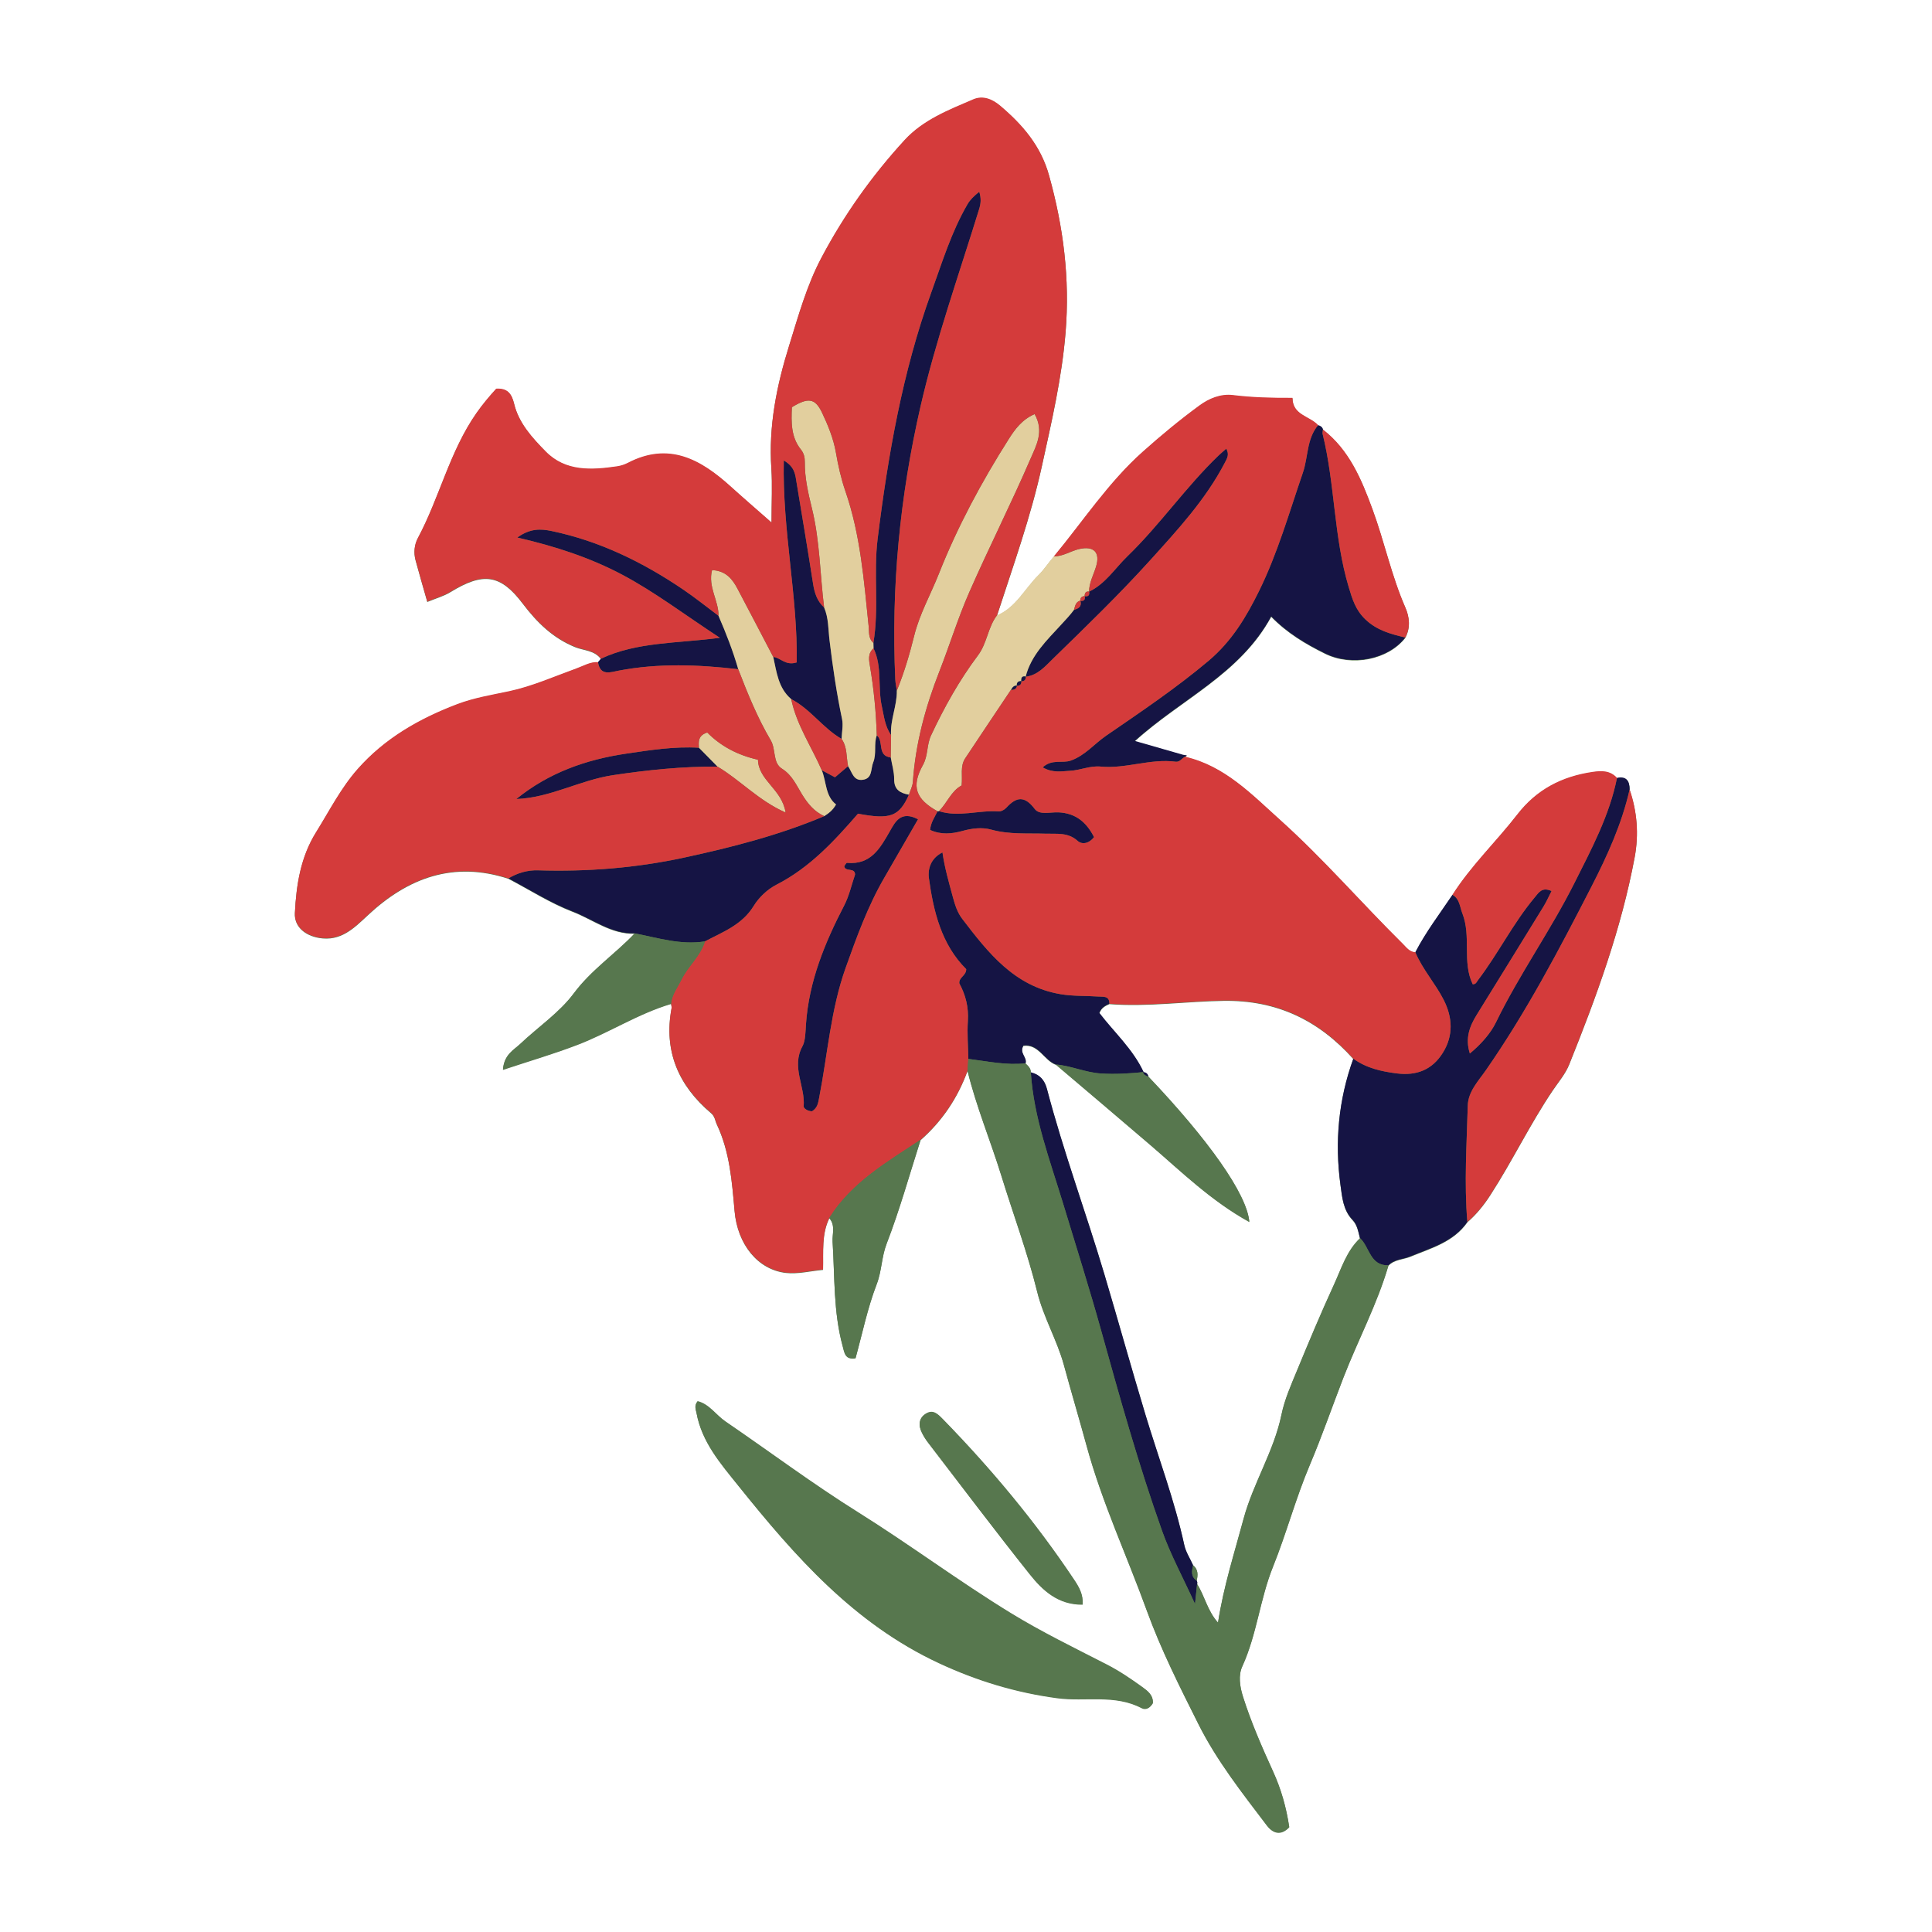 <svg xmlns="http://www.w3.org/2000/svg" width="375" viewBox="0 0 375 375" height="375" version="1.0"><defs><clipPath id="a"><path d="M 57.082 19 L 318 19 L 318 356 L 57.082 356 Z M 57.082 19"/></clipPath><clipPath id="b"><path d="M 57.082 18.324 L 318 18.324 L 318 248 L 57.082 248 Z M 57.082 18.324"/></clipPath></defs><g clip-path="url(#a)"><path fill="#57774E" d="M 316.312 153.316 C 316.309 151.68 315.711 150.695 313.859 151.07 C 312.527 149.613 310.887 149.648 309.086 149.918 C 303.16 150.797 298.289 153.285 294.523 158.145 C 290.43 163.43 285.531 168.078 281.918 173.762 C 279.449 177.434 276.754 180.961 274.711 184.906 C 273.57 184.84 272.992 183.969 272.273 183.258 C 264.258 175.332 256.879 166.77 248.484 159.227 C 242.945 154.25 237.723 148.734 230.035 146.965 C 230.148 146.875 230.262 146.785 230.371 146.691 C 230.121 146.66 229.863 146.656 229.625 146.59 C 226.652 145.742 223.684 144.883 220.262 143.902 C 229.258 135.719 240.664 130.918 246.738 119.727 C 249.887 122.961 253.465 125.062 257.195 126.906 C 262.422 129.488 269.441 128.074 272.762 123.828 C 273.812 121.891 273.586 119.824 272.785 117.996 C 270.078 111.816 268.719 105.199 266.395 98.898 C 264.25 93.07 261.898 87.414 256.789 83.449 C 256.672 82.945 256.293 82.738 255.848 82.602 C 254.184 80.789 250.895 80.672 250.867 77.309 C 246.789 77.324 243.051 77.227 239.332 76.766 C 236.914 76.469 234.645 77.438 232.828 78.766 C 229.008 81.562 225.344 84.602 221.809 87.754 C 215.121 93.723 210.223 101.238 204.547 108.086 C 203.523 109.258 202.648 110.625 201.582 111.676 C 198.906 114.297 197.223 117.961 193.52 119.512 C 196.629 109.898 200.059 100.426 202.234 90.484 C 204.121 81.879 206.109 73.375 206.828 64.555 C 207.68 54.148 206.414 44.098 203.613 34.082 C 202.008 28.348 198.477 24.266 194.137 20.594 C 192.57 19.273 190.762 18.562 188.902 19.363 C 184.133 21.414 179.199 23.316 175.582 27.258 C 169.23 34.176 163.816 41.805 159.43 50.098 C 156.586 55.469 154.98 61.32 153.172 67.133 C 150.73 74.977 149.168 82.75 149.719 90.957 C 149.934 94.148 149.754 97.363 149.754 101.488 C 146.539 98.656 144.156 96.605 141.824 94.496 C 136.02 89.242 129.832 85.77 121.863 89.918 C 121.23 90.25 120.508 90.484 119.801 90.586 C 114.824 91.32 109.773 91.633 105.93 87.711 C 103.336 85.07 100.691 82.207 99.793 78.438 C 99.301 76.375 98.414 75.395 96.312 75.527 C 94.918 77.055 93.656 78.562 92.484 80.234 C 87.273 87.688 85.32 96.621 81.102 104.512 C 80.422 105.785 80.27 107.316 80.66 108.773 C 81.359 111.375 82.121 113.965 82.938 116.848 C 84.57 116.168 86.117 115.746 87.434 114.941 C 93.793 111.047 97.129 111.453 101.473 117.195 C 104.219 120.828 107.297 123.855 111.609 125.617 C 113.301 126.309 115.41 126.223 116.637 127.938 C 116.449 128.16 116.258 128.383 116.07 128.602 C 114.547 128.516 113.293 129.312 111.934 129.805 C 107.586 131.375 103.301 133.293 98.816 134.246 C 95.414 134.973 92.008 135.516 88.738 136.758 C 81.383 139.559 74.699 143.367 69.422 149.34 C 66.156 153.035 63.953 157.422 61.367 161.566 C 58.336 166.43 57.516 171.781 57.238 177.266 C 57.105 179.883 59.184 181.59 61.918 182.062 C 66.121 182.789 68.68 180.207 71.363 177.699 C 79.164 170.391 88.043 167.098 98.676 170.578 C 102.809 172.75 106.789 175.312 111.113 176.98 C 115.082 178.508 118.625 181.375 123.18 181.25 C 119.383 185.258 114.758 188.324 111.363 192.883 C 108.566 196.645 104.438 199.406 100.977 202.688 C 99.707 203.887 97.848 204.738 97.625 207.676 C 102.762 205.969 107.516 204.582 112.121 202.812 C 118.277 200.445 123.875 196.777 130.25 194.883 C 130.285 195.172 130.398 195.473 130.348 195.742 C 128.789 204.074 131.699 210.738 138.012 216.082 C 138.777 216.73 138.789 217.535 139.141 218.285 C 141.656 223.629 142.074 229.363 142.582 235.113 C 143.156 241.578 147.094 246.449 152.523 247.082 C 154.828 247.352 157.238 246.727 159.754 246.492 C 159.836 242.93 159.453 239.57 160.969 236.488 C 162.203 237.871 161.512 239.562 161.609 241.09 C 162.039 247.859 161.746 254.688 163.562 261.328 C 163.906 262.594 164 263.996 166.059 263.664 C 167.379 258.879 168.379 253.941 170.164 249.305 C 171.164 246.719 171.094 244.035 172.094 241.438 C 174.633 234.867 176.527 228.043 178.68 221.32 C 182.875 217.625 185.887 213.133 187.797 207.891 C 189.5 214.848 192.27 221.469 194.379 228.297 C 196.691 235.793 199.445 243.168 201.328 250.805 C 202.547 255.738 205.203 260.207 206.5 264.98 C 207.93 270.227 209.484 275.457 210.922 280.711 C 213.918 291.691 218.738 302.012 222.605 312.676 C 225.367 320.281 228.992 327.445 232.598 334.648 C 236.172 341.789 241.086 348.008 245.871 354.32 C 247.074 355.906 248.617 356.387 250.242 354.695 C 249.668 350.871 248.668 347.328 247.09 343.875 C 244.938 339.152 242.852 334.387 241.273 329.414 C 240.617 327.348 240.336 325.207 241.129 323.473 C 243.965 317.273 244.543 310.453 247.098 304.113 C 249.695 297.66 251.496 290.836 254.238 284.367 C 256.602 278.785 258.578 273.043 260.77 267.391 C 263.59 260.121 267.293 253.207 269.492 245.691 C 270.652 244.465 272.344 244.527 273.766 243.941 C 277.789 242.281 282.121 241.125 284.812 237.262 C 286.57 235.742 288.023 233.934 289.266 232.008 C 293.547 225.387 296.965 218.246 301.379 211.695 C 302.496 210.035 303.828 208.52 304.605 206.59 C 309.855 193.52 314.695 180.328 317.289 166.426 C 318.117 161.969 317.766 157.602 316.312 153.316 Z M 198.258 132.324 C 198.254 132.609 198.191 132.836 198.051 132.984 C 198.191 132.836 198.254 132.609 198.258 132.324 Z M 258.926 249.398 C 256.398 254.902 254.055 260.492 251.746 266.09 C 250.594 268.891 249.348 271.652 248.727 274.668 C 247.262 281.77 243.23 287.941 241.355 294.934 C 239.602 301.48 237.508 307.938 236.414 315.016 C 234.352 312.719 233.84 309.844 232.359 307.527 C 232.434 307.293 232.402 307.074 232.27 306.871 C 232.527 305.762 232.59 304.691 231.578 303.875 C 230.996 302.574 230.168 301.324 229.871 299.965 C 228.008 291.363 224.891 283.121 222.352 274.73 C 219.609 265.66 217.07 256.516 214.371 247.438 C 210.781 235.391 206.406 223.594 203.215 211.434 C 202.762 209.699 201.805 208.625 200.078 208.215 C 200.098 207.422 199.559 206.961 199.047 206.48 C 199.453 205.312 197.773 204.488 198.641 203.02 C 201.625 202.625 202.652 205.895 204.988 206.711 C 211.105 211.91 217.242 217.086 223.332 222.316 C 229.359 227.492 235.059 233.102 242.492 237.211 C 242.023 231.793 234.562 221.309 222.895 209.023 C 222.805 208.488 222.453 208.262 221.98 208.176 C 219.914 203.719 216.246 200.434 213.379 196.68 C 213.781 195.629 214.551 195.262 215.332 194.91 C 222.738 195.488 230.102 194.383 237.5 194.273 C 247.852 194.117 255.961 198.066 262.676 205.562 C 259.801 213.52 259.047 221.699 260.184 230.051 C 260.512 232.441 260.695 234.93 262.531 236.848 C 263.465 237.824 263.645 239.16 263.973 240.41 C 261.363 242.883 260.359 246.281 258.926 249.398 Z M 258.926 249.398"/></g><path fill="#57774E" d="M 221.727 327.527 C 219.5 325.922 217.246 324.391 214.777 323.125 C 208.5 319.91 202.129 316.809 196.125 313.129 C 186.062 306.961 176.59 299.879 166.57 293.613 C 157.758 288.098 149.41 281.848 140.816 275.98 C 138.973 274.719 137.688 272.609 135.41 272.043 C 134.695 272.906 135.062 273.59 135.191 274.289 C 136.238 279.957 139.836 284.078 143.316 288.41 C 154.316 302.113 165.746 315.133 182.195 322.812 C 189.613 326.273 197.156 328.551 205.199 329.633 C 210.645 330.363 216.355 328.82 221.578 331.562 C 222.438 332.012 223.258 331.492 223.766 330.613 C 223.852 329.09 222.777 328.285 221.727 327.527 Z M 221.727 327.527"/><path fill="#57774E" d="M 199.887 305.605 C 202.383 308.738 205.379 311.527 210.137 311.477 C 210.262 309.465 209.402 308.055 208.445 306.625 C 200.984 295.453 192.422 285.191 183.051 275.566 C 182.016 274.504 181.141 273.652 179.812 274.398 C 178.316 275.238 178.211 276.695 178.965 278.168 C 179.289 278.809 179.676 279.434 180.113 280.004 C 186.68 288.555 193.168 297.172 199.887 305.605 Z M 199.887 305.605"/><path fill="#151444" d="M 269.492 245.602 C 265.883 245.688 265.852 242.043 263.977 240.32 C 263.645 239.07 263.469 237.734 262.531 236.758 C 260.695 234.844 260.512 232.352 260.184 229.961 C 259.047 221.613 259.801 213.43 262.676 205.477 C 265.191 207.316 268.09 207.965 271.121 208.348 C 274.945 208.832 277.973 207.66 280.031 204.379 C 282.148 201.012 281.949 197.477 280.219 194.074 C 278.594 190.875 276.113 188.168 274.711 184.82 C 276.754 180.875 279.449 177.348 281.918 173.676 C 283.344 174.488 283.324 175.969 283.848 177.301 C 285.609 181.773 283.766 186.727 285.852 191.039 C 286.484 191.074 286.621 190.582 286.871 190.254 C 290.789 185.109 293.664 179.25 297.824 174.262 C 298.688 173.227 299.285 172.105 301.156 172.949 C 300.605 174.016 300.16 175.043 299.578 175.984 C 295.277 182.992 290.953 189.984 286.629 196.98 C 285.246 199.211 284.359 201.516 285.297 204.48 C 287.523 202.652 289.359 200.508 290.352 198.465 C 294.891 189.121 300.945 180.66 305.59 171.406 C 308.891 164.828 312.395 158.309 313.859 150.98 C 315.711 150.605 316.309 151.594 316.312 153.23 C 314.797 159.902 312.016 166.023 308.891 172.117 C 302.629 184.32 296.27 196.426 288.418 207.719 C 286.984 209.785 284.969 211.855 284.895 214.582 C 284.688 222.109 284.18 229.641 284.812 237.176 C 282.121 241.039 277.789 242.195 273.766 243.852 C 272.344 244.441 270.652 244.379 269.492 245.602 Z M 269.492 245.602"/><path fill="#151444" d="M 98.676 170.492 C 100.449 169.445 102.359 168.867 104.422 168.93 C 113.988 169.223 123.41 168.484 132.824 166.453 C 142.109 164.445 151.234 162.105 159.992 158.41 C 160.812 157.871 161.621 157.316 162.277 156.145 C 160.176 154.508 160.434 151.781 159.504 149.496 C 160.332 149.941 161.164 150.383 162.07 150.871 C 162.961 150.117 163.785 149.418 164.609 148.715 C 165.383 149.816 165.617 151.645 167.508 151.352 C 169.391 151.062 168.977 149.246 169.484 147.996 C 170.191 146.262 169.562 144.426 170.184 142.727 C 171.609 143.828 170.184 146.723 172.895 147.016 C 173.129 148.414 173.57 149.82 173.555 151.215 C 173.531 153.301 174.734 153.938 176.426 154.254 C 174.504 158.5 172.824 159.117 166.535 157.938 C 161.895 163.289 157.156 168.422 150.711 171.719 C 148.973 172.605 147.312 174.172 146.293 175.84 C 144.039 179.516 140.312 180.887 136.836 182.719 C 132.137 183.48 127.695 182.031 123.18 181.164 C 118.625 181.285 115.082 178.418 111.113 176.891 C 106.789 175.227 102.809 172.664 98.676 170.492 Z M 98.676 170.492"/><path fill="#151444" d="M 230.035 146.875 C 229.395 147.156 229.027 147.957 228.195 147.848 C 223.277 147.199 218.531 149.262 213.648 148.793 C 211.555 148.594 209.699 149.508 207.719 149.609 C 206.105 149.695 204.359 150.082 202.387 148.949 C 204.191 147.262 206.207 148.215 207.848 147.625 C 210.641 146.621 212.418 144.363 214.723 142.781 C 221.473 138.145 228.238 133.598 234.551 128.289 C 239.102 124.461 241.887 119.766 244.352 114.773 C 247.984 107.414 250.234 99.473 252.895 91.727 C 253.934 88.699 253.598 85.199 255.848 82.516 C 256.293 82.648 256.672 82.859 256.789 83.359 C 256.762 83.648 256.656 83.953 256.719 84.219 C 259.141 94 258.867 104.23 261.785 113.961 C 262.512 116.375 263.121 118.395 265.008 120.211 C 267.258 122.367 269.949 123.07 272.762 123.742 C 269.441 127.988 262.422 129.398 257.195 126.82 C 253.465 124.977 249.887 122.871 246.738 119.637 C 240.664 130.828 229.258 135.629 220.262 143.812 C 223.684 144.797 226.652 145.652 229.625 146.5 C 229.863 146.57 230.121 146.57 230.371 146.605 C 230.262 146.695 230.148 146.785 230.035 146.875 Z M 230.035 146.875"/><path fill="#151444" d="M 143.293 129.898 C 135.551 128.996 127.824 128.699 120.102 130.168 C 118.535 130.465 116.488 131.293 116.07 128.516 C 116.258 128.293 116.449 128.07 116.637 127.852 C 123.633 124.562 131.375 124.902 139.723 123.797 C 132.82 119.273 127.078 114.895 120.781 111.555 C 114.609 108.285 107.883 106.055 100.406 104.336 C 102.918 102.527 104.953 102.629 107.07 103.07 C 116.395 105.02 124.77 109.117 132.594 114.422 C 134.953 116.02 137.176 117.816 139.461 119.523 C 140.93 122.914 142.273 126.348 143.293 129.898 Z M 143.293 129.898"/><path fill="#151444" d="M 204.988 206.625 C 202.652 205.809 201.625 202.535 198.641 202.934 C 197.773 204.398 199.453 205.223 199.047 206.391 C 195.297 206.809 191.641 205.992 187.953 205.531 C 187.91 203.07 187.707 200.602 187.863 198.156 C 188.031 195.52 187.441 193.148 186.207 190.875 C 186.059 189.715 187.543 189.398 187.543 188.113 C 182.727 183.32 181.188 176.93 180.293 170.41 C 180.09 168.934 180.48 166.668 182.934 165.453 C 183.379 168.547 184.199 171.332 184.949 174.113 C 185.371 175.691 185.832 177.125 186.789 178.375 C 191.82 184.945 196.879 191.445 205.836 192.965 C 208.293 193.383 210.742 193.258 213.191 193.426 C 214.191 193.496 215.336 193.254 215.332 194.82 C 214.551 195.172 213.781 195.539 213.379 196.59 C 216.246 200.344 219.918 203.633 221.984 208.094 C 219.207 208.363 216.48 208.555 213.629 208.359 C 210.598 208.152 207.922 206.871 204.988 206.625 Z M 204.988 206.625"/><path fill="#151444" d="M 174.074 134.055 C 174.129 136.98 172.77 139.719 172.957 142.664 C 171.766 140.992 171.586 139.027 171.16 137.09 C 170.34 133.367 171.27 129.414 169.555 125.84 C 169.543 125.488 169.535 125.133 169.527 124.777 C 170.652 118.078 169.516 111.297 170.352 104.562 C 172.371 88.305 175.172 72.215 180.758 56.762 C 182.855 50.973 184.656 45.02 187.797 39.633 C 188.328 38.723 189.027 38.082 190.078 37.211 C 190.48 38.594 190.387 39.5 190.035 40.641 C 186.121 53.344 181.66 65.898 178.68 78.863 C 174.672 96.309 172.949 114 173.777 131.906 C 173.812 132.625 173.973 133.34 174.074 134.055 Z M 174.074 134.055"/><path fill="#151444" d="M 157.613 215.699 C 156.641 215.676 155.961 215.07 155.992 214.738 C 156.32 210.859 153.539 207.109 155.766 203.062 C 156.344 202.004 156.344 200.195 156.441 198.762 C 157.02 190.457 160.086 183.02 163.855 175.754 C 164.828 173.875 165.289 171.727 165.965 169.754 C 165.941 168.297 164.07 169.328 163.867 168.129 C 164.055 167.895 164.254 167.465 164.41 167.48 C 169.023 167.902 170.824 164.66 172.715 161.352 C 173.75 159.539 174.84 157.27 178.191 159.02 C 175.996 162.828 173.816 166.625 171.621 170.41 C 168.441 175.902 166.297 181.832 164.168 187.781 C 161.234 195.965 160.656 204.605 159.004 213.039 C 158.805 214.07 158.691 215.039 157.613 215.699 Z M 157.613 215.699"/><path fill="#151444" d="M 153.57 135.695 C 151.055 133.543 150.742 130.449 150.086 127.508 C 151.512 127.648 152.477 129.277 154.645 128.57 C 154.855 115.77 151.836 102.953 152.133 89.379 C 154.316 90.625 154.371 92.211 154.613 93.664 C 155.699 100.215 156.801 106.766 157.82 113.324 C 158.098 115.098 158.605 116.684 159.961 117.914 C 160.84 119.949 160.754 122.148 161.012 124.281 C 161.629 129.406 162.375 134.504 163.441 139.559 C 163.699 140.785 163.395 142.133 163.352 143.422 C 159.711 141.324 157.332 137.641 153.57 135.695 Z M 153.57 135.695"/><path fill="#151444" d="M 199.074 131.352 C 200.133 127.168 203.172 124.297 205.934 121.285 C 206.809 120.332 207.699 119.406 208.465 118.363 C 209.391 118.125 210.023 117.688 209.699 116.582 L 209.672 116.621 C 210.391 116.723 210.684 116.418 210.547 115.707 L 210.527 115.727 C 211.25 115.836 211.531 115.527 211.398 114.82 L 211.387 114.84 C 214.57 113.32 216.398 110.328 218.824 107.98 C 225.168 101.84 230.18 94.492 236.562 88.379 C 236.973 87.984 237.414 87.625 238.023 87.086 C 238.648 88.242 238.195 88.934 237.727 89.84 C 234 96.984 228.609 102.812 223.266 108.723 C 217.254 115.375 210.812 121.602 204.395 127.848 C 202.898 129.305 201.43 131.078 199.074 131.352 Z M 199.074 131.352"/><path fill="#151444" d="M 181.977 157.465 L 182.254 157.445 C 186.094 158.668 189.953 157.219 193.809 157.496 C 194.301 157.531 194.969 157.176 195.324 156.785 C 197.301 154.621 198.883 154.426 200.852 157.031 C 201.773 158.25 203.879 157.605 205.441 157.676 C 208.852 157.828 210.91 159.656 212.359 162.488 C 211.332 163.777 210.012 163.973 209.16 163.207 C 207.289 161.523 205.125 161.891 202.996 161.82 C 199.453 161.707 195.91 162.004 192.398 161.031 C 190.609 160.535 188.664 160.773 186.82 161.285 C 184.719 161.867 182.633 162.059 180.531 161.09 C 180.66 159.629 181.441 158.594 181.977 157.465 Z M 181.977 157.465"/><path fill="#151444" d="M 198.207 132.242 C 198.18 131.605 198.297 131.109 199.125 131.309 C 199.137 131.93 198.844 132.254 198.207 132.242 Z M 198.207 132.242"/><path fill="#151444" d="M 197.336 133.113 C 197.305 132.465 197.605 132.145 198.266 132.184 C 198.27 132.809 197.992 133.152 197.336 133.113 Z M 197.336 133.113"/><path fill="#151444" d="M 196.211 133.918 C 196.473 133.445 196.758 133.004 197.406 133.059 C 197.32 133.781 196.812 133.918 196.211 133.918 Z M 196.211 133.918"/><path fill="#151444" d="M 139.27 148.797 C 132.461 148.754 125.734 149.449 118.996 150.457 C 112.582 151.414 106.797 154.852 100.215 155.09 C 106.484 150.004 113.695 147.441 121.52 146.285 C 126.219 145.59 130.895 144.848 135.664 145.137 C 136.867 146.355 138.066 147.578 139.27 148.797 Z M 139.27 148.797"/><path fill="#E2CF9E" d="M 181.977 157.465 C 177.742 155.121 176.82 152.668 179.141 148.484 C 180.176 146.621 179.836 144.613 180.727 142.715 C 183.297 137.246 186.211 132.016 189.832 127.195 C 191.605 124.832 191.738 121.75 193.52 119.422 C 197.223 117.875 198.906 114.207 201.582 111.586 C 202.648 110.539 203.523 109.172 204.547 107.996 C 206.324 108.008 207.793 106.957 209.461 106.57 C 212.277 105.922 213.59 107.176 212.746 109.969 C 212.262 111.586 211.398 113.09 211.387 114.84 L 211.398 114.82 C 210.711 114.742 210.531 115.148 210.527 115.727 L 210.547 115.707 C 209.949 115.719 209.672 116.039 209.672 116.621 L 209.699 116.582 C 208.766 116.816 208.684 117.637 208.465 118.363 C 207.699 119.406 206.809 120.332 205.934 121.285 C 203.172 124.297 200.133 127.168 199.074 131.352 L 199.125 131.309 C 198.297 131.109 198.18 131.605 198.207 132.242 C 198.207 132.242 198.266 132.184 198.266 132.184 C 197.605 132.145 197.305 132.465 197.336 133.113 L 197.406 133.059 C 196.758 133.004 196.473 133.445 196.211 133.918 C 193.254 138.34 190.285 142.75 187.348 147.188 C 186.312 148.754 186.871 150.578 186.648 152.457 C 184.633 153.527 183.852 155.836 182.254 157.445 Z M 168.883 129.445 C 168.664 128.117 168.379 126.867 169.555 125.84 C 169.543 125.488 169.535 125.133 169.527 124.777 C 168.508 123.906 168.723 122.688 168.605 121.555 C 167.695 112.719 167.027 103.844 164.094 95.348 C 163.25 92.906 162.691 90.395 162.246 87.824 C 161.781 85.164 160.723 82.543 159.551 80.086 C 158.199 77.254 156.848 77.125 153.703 79.039 C 153.582 81.914 153.488 84.809 155.469 87.273 C 156.039 87.984 156.227 88.812 156.215 89.711 C 156.184 92.773 156.871 95.723 157.594 98.672 C 159.152 104.992 159.16 111.504 159.961 117.914 C 160.84 119.949 160.754 122.148 161.012 124.281 C 161.629 129.406 162.375 134.5 163.441 139.559 C 163.699 140.785 163.395 142.133 163.352 143.422 C 164.48 145.02 164.246 146.938 164.609 148.715 C 165.383 149.816 165.617 151.645 167.508 151.352 C 169.391 151.062 168.977 149.246 169.484 147.996 C 170.191 146.262 169.562 144.426 170.184 142.727 C 170.047 138.27 169.621 133.84 168.883 129.445 Z M 177.188 151.766 C 177.699 144.32 179.625 137.23 182.336 130.309 C 184.34 125.199 185.949 119.926 188.156 114.91 C 191.992 106.184 196.309 97.668 200.082 88.918 C 201.121 86.508 202.719 83.711 200.82 80.375 C 198.375 81.438 197.012 83.305 195.812 85.195 C 190.531 93.516 185.859 102.203 182.242 111.348 C 180.656 115.352 178.492 119.172 177.457 123.344 C 176.551 127.004 175.496 130.574 174.074 134.055 C 174.129 136.98 172.766 139.719 172.957 142.664 C 172.934 144.113 172.914 145.566 172.895 147.016 C 173.129 148.414 173.57 149.82 173.555 151.215 C 173.531 153.301 174.734 153.938 176.426 154.254 C 176.688 153.426 177.129 152.609 177.188 151.766 Z M 149.602 143.699 C 150.648 145.48 149.938 148.047 151.773 149.199 C 153.777 150.461 154.574 152.41 155.691 154.219 C 156.777 155.977 158.043 157.539 159.992 158.41 C 160.812 157.871 161.621 157.316 162.277 156.145 C 160.176 154.508 160.434 151.781 159.504 149.496 C 157.504 144.906 154.613 140.699 153.57 135.695 C 151.055 133.543 150.742 130.449 150.086 127.508 C 147.777 123.094 145.477 118.676 143.148 114.27 C 142.148 112.379 140.891 110.789 138.211 110.656 C 137.367 113.922 139.512 116.594 139.461 119.523 C 140.93 122.914 142.273 126.348 143.293 129.898 C 145.117 134.629 147.027 139.332 149.602 143.699 Z M 152.492 157.715 C 151.75 153.113 147.23 151.523 147.121 147.461 C 143.176 146.578 139.867 144.809 137.281 142.18 C 135.469 142.754 135.59 143.953 135.664 145.137 C 136.867 146.355 138.066 147.578 139.27 148.797 C 143.688 151.426 147.262 155.418 152.492 157.715 Z M 152.492 157.715"/><path fill="#151444" d="M 232.27 306.785 C 232.402 306.988 232.434 307.207 232.359 307.438 C 232.258 308.43 232.152 309.422 231.953 311.328 C 229.566 306.098 227.199 301.75 225.559 297.145 C 221.027 284.422 217.398 271.426 213.777 258.41 C 211.473 250.129 208.855 241.875 206.352 233.621 C 203.812 225.254 200.648 216.992 200.078 208.125 C 201.805 208.539 202.762 209.613 203.215 211.344 C 206.406 223.508 210.781 235.305 214.371 247.352 C 217.074 256.43 219.609 265.57 222.352 274.641 C 224.891 283.031 228.008 291.273 229.871 299.875 C 230.168 301.238 230.996 302.484 231.578 303.785 C 231.34 304.895 231.09 306.004 232.27 306.785 Z M 232.27 306.785"/><g clip-path="url(#b)"><path fill="#D43B3B" d="M 160.969 236.398 C 159.453 239.484 159.836 242.84 159.754 246.402 C 157.238 246.637 154.828 247.266 152.523 246.996 C 147.094 246.363 143.156 241.488 142.582 235.023 C 142.074 229.277 141.656 223.539 139.141 218.199 C 138.789 217.449 138.777 216.641 138.016 215.996 C 131.699 210.648 128.789 203.988 130.348 195.656 C 130.398 195.383 130.285 195.082 130.25 194.797 C 130.422 193.035 131.52 191.668 132.262 190.16 C 133.543 187.539 135.957 185.602 136.836 182.719 C 140.312 180.887 144.039 179.516 146.293 175.84 C 147.312 174.172 148.973 172.605 150.711 171.719 C 157.156 168.422 161.895 163.289 166.535 157.938 C 172.824 159.117 174.504 158.5 176.426 154.254 C 176.688 153.426 177.129 152.609 177.188 151.766 C 177.699 144.32 179.625 137.23 182.336 130.309 C 184.34 125.199 185.949 119.926 188.156 114.91 C 191.992 106.184 196.309 97.668 200.082 88.918 C 201.121 86.508 202.719 83.711 200.82 80.375 C 198.375 81.438 197.012 83.305 195.812 85.195 C 190.531 93.516 185.859 102.203 182.242 111.348 C 180.656 115.352 178.492 119.172 177.457 123.344 C 176.551 127.004 175.496 130.574 174.074 134.055 C 173.973 133.34 173.812 132.625 173.777 131.906 C 172.949 114 174.672 96.309 178.68 78.863 C 181.66 65.898 186.121 53.344 190.035 40.641 C 190.387 39.5 190.48 38.594 190.078 37.211 C 189.027 38.082 188.328 38.723 187.797 39.633 C 184.656 45.02 182.855 50.973 180.758 56.762 C 175.172 72.215 172.371 88.305 170.352 104.562 C 169.516 111.297 170.652 118.078 169.527 124.777 C 168.508 123.906 168.723 122.688 168.605 121.555 C 167.695 112.719 167.027 103.844 164.094 95.348 C 163.25 92.906 162.691 90.395 162.246 87.824 C 161.781 85.164 160.723 82.547 159.551 80.086 C 158.199 77.254 156.848 77.125 153.703 79.039 C 153.582 81.914 153.488 84.809 155.469 87.273 C 156.039 87.984 156.227 88.812 156.215 89.711 C 156.184 92.773 156.871 95.723 157.594 98.672 C 159.152 104.992 159.16 111.504 159.961 117.914 C 158.605 116.684 158.098 115.098 157.82 113.324 C 156.801 106.766 155.699 100.215 154.613 93.664 C 154.371 92.211 154.316 90.625 152.133 89.379 C 151.836 102.953 154.855 115.77 154.645 128.57 C 152.477 129.277 151.512 127.648 150.086 127.508 C 147.777 123.094 145.477 118.676 143.148 114.27 C 142.148 112.379 140.891 110.789 138.211 110.656 C 137.367 113.922 139.512 116.594 139.461 119.523 C 137.176 117.82 134.953 116.02 132.594 114.422 C 124.77 109.117 116.395 105.02 107.07 103.07 C 104.953 102.629 102.918 102.527 100.406 104.336 C 107.883 106.055 114.609 108.285 120.781 111.555 C 127.078 114.895 132.82 119.273 139.723 123.797 C 131.375 124.902 123.633 124.562 116.637 127.852 C 115.41 126.137 113.301 126.219 111.609 125.527 C 107.297 123.77 104.219 120.738 101.469 117.109 C 97.129 111.367 93.793 110.957 87.434 114.852 C 86.117 115.656 84.57 116.082 82.938 116.762 C 82.121 113.875 81.359 111.289 80.66 108.684 C 80.27 107.227 80.422 105.699 81.102 104.422 C 85.32 96.535 87.273 87.602 92.484 80.148 C 93.656 78.473 94.918 76.969 96.312 75.438 C 98.414 75.309 99.301 76.285 99.793 78.352 C 100.691 82.117 103.336 84.98 105.926 87.621 C 109.773 91.543 114.824 91.234 119.801 90.5 C 120.508 90.395 121.23 90.16 121.863 89.832 C 129.832 85.684 136.02 89.156 141.824 94.406 C 144.152 96.52 146.539 98.57 149.754 101.398 C 149.754 97.277 149.934 94.059 149.719 90.871 C 149.168 82.66 150.727 74.887 153.172 67.043 C 154.98 61.234 156.586 55.379 159.43 50.012 C 163.816 41.719 169.23 34.086 175.582 27.168 C 179.199 23.23 184.133 21.324 188.898 19.277 C 190.762 18.477 192.57 19.184 194.137 20.508 C 198.477 24.18 202.008 28.258 203.613 33.996 C 206.414 44.008 207.68 54.059 206.828 64.465 C 206.109 73.285 204.121 81.793 202.234 90.398 C 200.059 100.336 196.629 109.812 193.52 119.422 C 191.738 121.75 191.605 124.832 189.832 127.195 C 186.211 132.016 183.297 137.246 180.727 142.715 C 179.836 144.613 180.176 146.621 179.141 148.484 C 176.82 152.668 177.742 155.121 181.977 157.465 C 181.438 158.594 180.66 159.629 180.531 161.09 C 182.633 162.059 184.719 161.867 186.82 161.285 C 188.664 160.773 190.609 160.535 192.398 161.031 C 195.91 162.004 199.453 161.707 202.996 161.82 C 205.125 161.891 207.289 161.523 209.16 163.207 C 210.012 163.973 211.332 163.777 212.359 162.488 C 210.91 159.656 208.852 157.828 205.441 157.676 C 203.879 157.605 201.77 158.25 200.852 157.031 C 198.883 154.426 197.301 154.621 195.324 156.785 C 194.969 157.176 194.301 157.531 193.809 157.496 C 189.953 157.219 186.094 158.668 182.25 157.445 C 183.852 155.836 184.629 153.527 186.648 152.457 C 186.871 150.578 186.312 148.754 187.348 147.188 C 190.285 142.75 193.254 138.34 196.207 133.918 C 196.812 133.918 197.32 133.781 197.406 133.059 L 197.336 133.113 C 197.992 133.152 198.27 132.809 198.266 132.184 L 198.207 132.242 C 198.844 132.254 199.137 131.93 199.125 131.309 L 199.074 131.352 C 201.43 131.078 202.898 129.305 204.395 127.848 C 210.812 121.602 217.25 115.375 223.266 108.723 C 228.605 102.812 234 96.984 237.723 89.84 C 238.195 88.934 238.648 88.242 238.02 87.086 C 237.414 87.621 236.973 87.984 236.559 88.379 C 230.18 94.492 225.168 101.84 218.82 107.98 C 216.398 110.328 214.57 113.32 211.383 114.84 C 211.398 113.09 212.258 111.586 212.746 109.969 C 213.59 107.176 212.277 105.922 209.461 106.57 C 207.793 106.957 206.324 108.008 204.547 107.996 C 210.223 101.152 215.121 93.633 221.809 87.668 C 225.344 84.512 229.008 81.477 232.828 78.68 C 234.645 77.348 236.91 76.379 239.332 76.68 C 243.051 77.141 246.789 77.234 250.867 77.219 C 250.895 80.582 254.184 80.699 255.848 82.516 C 253.598 85.199 253.934 88.699 252.895 91.727 C 250.234 99.473 247.984 107.414 244.352 114.773 C 241.887 119.766 239.098 124.461 234.551 128.289 C 228.238 133.598 221.473 138.145 214.723 142.781 C 212.414 144.363 210.641 146.621 207.848 147.625 C 206.207 148.215 204.191 147.262 202.387 148.949 C 204.359 150.082 206.102 149.695 207.715 149.609 C 209.699 149.508 211.555 148.594 213.648 148.793 C 218.531 149.262 223.277 147.199 228.195 147.848 C 229.027 147.957 229.395 147.156 230.035 146.875 C 237.723 148.648 242.945 154.16 248.48 159.137 C 256.879 166.684 264.258 175.242 272.273 183.168 C 272.992 183.879 273.57 184.75 274.711 184.82 C 276.109 188.168 278.594 190.875 280.219 194.07 C 281.945 197.477 282.148 201.012 280.031 204.379 C 277.973 207.66 274.945 208.832 271.121 208.348 C 268.09 207.965 265.191 207.316 262.676 205.477 C 255.961 197.977 247.852 194.031 237.5 194.184 C 230.102 194.297 222.738 195.398 215.332 194.82 C 215.336 193.254 214.191 193.496 213.191 193.426 C 210.742 193.258 208.293 193.383 205.832 192.965 C 196.879 191.441 191.816 184.945 186.789 178.375 C 185.832 177.125 185.371 175.691 184.949 174.113 C 184.199 171.332 183.375 168.547 182.93 165.453 C 180.477 166.668 180.09 168.934 180.293 170.41 C 181.188 176.93 182.727 183.32 187.543 188.113 C 187.543 189.398 186.059 189.715 186.207 190.875 C 187.441 193.148 188.031 195.52 187.863 198.156 C 187.707 200.602 187.91 203.07 187.953 205.531 C 187.902 206.289 187.848 207.047 187.797 207.805 C 185.887 213.047 182.875 217.539 178.68 221.23 C 172.152 225.559 165.285 229.492 160.969 236.398 Z M 157.613 215.699 C 158.691 215.039 158.805 214.07 159.004 213.039 C 160.656 204.605 161.234 195.965 164.168 187.781 C 166.297 181.832 168.441 175.902 171.621 170.41 C 173.816 166.625 175.996 162.828 178.191 159.02 C 174.84 157.27 173.75 159.539 172.715 161.352 C 170.824 164.66 169.023 167.902 164.41 167.48 C 164.254 167.465 164.055 167.895 163.867 168.129 C 164.07 169.328 165.941 168.297 165.965 169.754 C 165.289 171.727 164.828 173.875 163.855 175.754 C 160.086 183.02 157.02 190.457 156.441 198.762 C 156.344 200.195 156.344 202.004 155.766 203.062 C 153.539 207.109 156.32 210.859 155.992 214.738 C 155.961 215.07 156.641 215.676 157.613 215.699 Z M 98.676 170.492 C 88.043 167.008 79.164 170.301 71.363 177.609 C 68.68 180.121 66.121 182.699 61.918 181.973 C 59.184 181.5 57.105 179.797 57.238 177.18 C 57.516 171.691 58.336 166.344 61.367 161.48 C 63.953 157.332 66.156 152.949 69.422 149.25 C 74.699 143.281 81.383 139.469 88.738 136.672 C 92.008 135.426 95.414 134.883 98.816 134.16 C 103.301 133.203 107.586 131.289 111.934 129.715 C 113.293 129.227 114.547 128.43 116.07 128.516 C 116.488 131.293 118.535 130.465 120.102 130.168 C 127.824 128.699 135.551 128.996 143.293 129.898 C 145.117 134.629 147.027 139.332 149.602 143.699 C 150.648 145.48 149.938 148.047 151.773 149.199 C 153.777 150.461 154.574 152.41 155.691 154.219 C 156.777 155.977 158.043 157.539 159.992 158.41 C 151.234 162.105 142.109 164.445 132.824 166.453 C 123.41 168.484 113.988 169.223 104.422 168.93 C 102.359 168.867 100.449 169.445 98.676 170.492 Z M 135.664 145.137 C 130.895 144.848 126.219 145.59 121.52 146.285 C 113.695 147.441 106.484 150.004 100.215 155.09 C 106.797 154.852 112.582 151.414 118.996 150.457 C 125.734 149.449 132.461 148.754 139.27 148.797 C 143.691 151.426 147.262 155.418 152.492 157.715 C 151.75 153.113 147.23 151.523 147.121 147.461 C 143.176 146.578 139.867 144.809 137.281 142.18 C 135.469 142.754 135.59 143.953 135.664 145.137 Z M 289.266 231.922 C 293.547 225.297 296.965 218.16 301.379 211.605 C 302.496 209.945 303.828 208.434 304.605 206.5 C 309.855 193.434 314.695 180.242 317.289 166.336 C 318.117 161.879 317.766 157.516 316.312 153.23 C 314.797 159.902 312.016 166.023 308.891 172.117 C 302.629 184.32 296.27 196.426 288.418 207.719 C 286.984 209.785 284.969 211.855 284.895 214.582 C 284.688 222.109 284.18 229.641 284.812 237.176 C 286.57 235.656 288.023 233.848 289.266 231.922 Z M 309.086 149.828 C 303.16 150.707 298.289 153.199 294.523 158.055 C 290.43 163.34 285.531 167.992 281.918 173.676 C 283.344 174.488 283.324 175.969 283.848 177.301 C 285.609 181.773 283.766 186.727 285.852 191.039 C 286.484 191.074 286.621 190.582 286.871 190.254 C 290.789 185.109 293.664 179.25 297.824 174.262 C 298.688 173.227 299.285 172.105 301.156 172.949 C 300.605 174.016 300.16 175.043 299.578 175.984 C 295.277 182.992 290.953 189.984 286.629 196.98 C 285.246 199.211 284.359 201.516 285.297 204.48 C 287.523 202.652 289.359 200.508 290.352 198.465 C 294.891 189.121 300.945 180.66 305.59 171.406 C 308.891 164.828 312.395 158.309 313.859 150.98 C 312.527 149.527 310.887 149.562 309.086 149.828 Z M 272.785 117.91 C 270.078 111.727 268.719 105.113 266.395 98.809 C 264.25 92.984 261.898 87.328 256.789 83.359 C 256.762 83.648 256.656 83.953 256.719 84.219 C 259.141 94 258.867 104.23 261.785 113.961 C 262.512 116.375 263.121 118.395 265.008 120.211 C 267.258 122.367 269.949 123.07 272.762 123.742 C 273.812 121.805 273.586 119.734 272.785 117.91 Z M 159.504 149.496 C 160.332 149.941 161.164 150.383 162.07 150.871 C 162.961 150.117 163.785 149.418 164.609 148.715 C 164.246 146.938 164.48 145.02 163.352 143.422 C 159.711 141.324 157.332 137.641 153.57 135.695 C 154.613 140.699 157.504 144.906 159.504 149.496 Z M 168.883 129.445 C 169.621 133.84 170.047 138.27 170.184 142.727 C 171.609 143.828 170.184 146.723 172.895 147.016 C 172.914 145.566 172.934 144.113 172.957 142.664 C 171.766 140.992 171.586 139.027 171.16 137.09 C 170.34 133.367 171.27 129.414 169.555 125.84 C 168.379 126.867 168.664 128.117 168.883 129.445 Z M 208.465 118.363 C 209.391 118.125 210.023 117.688 209.699 116.582 C 208.766 116.816 208.684 117.637 208.465 118.363 Z M 210.527 115.727 C 211.25 115.836 211.531 115.527 211.398 114.82 C 210.711 114.742 210.531 115.148 210.527 115.727 Z M 209.672 116.621 C 210.391 116.723 210.684 116.418 210.547 115.707 C 209.949 115.719 209.672 116.039 209.672 116.621 Z M 209.672 116.621"/></g><path fill="#57774E" d="M 187.797 207.805 C 187.852 207.047 187.902 206.289 187.953 205.531 C 191.641 205.992 195.297 206.809 199.047 206.391 C 199.559 206.871 200.098 207.332 200.078 208.125 C 200.648 216.992 203.812 225.254 206.352 233.621 C 208.855 241.875 211.473 250.129 213.777 258.41 C 217.398 271.426 221.027 284.422 225.559 297.145 C 227.199 301.75 229.566 306.098 231.953 311.328 C 232.152 309.422 232.258 308.43 232.359 307.438 C 233.84 309.758 234.352 312.629 236.414 314.926 C 237.508 307.852 239.602 301.395 241.355 294.844 C 243.23 287.852 247.262 281.68 248.727 274.582 C 249.348 271.566 250.594 268.801 251.746 266.004 C 254.055 260.402 256.398 254.812 258.926 249.309 C 260.359 246.191 261.363 242.793 263.977 240.32 C 265.852 242.043 265.883 245.688 269.492 245.602 C 267.293 253.121 263.59 260.035 260.77 267.305 C 258.578 272.957 256.602 278.699 254.238 284.277 C 251.496 290.75 249.695 297.57 247.098 304.023 C 244.543 310.363 243.965 317.188 241.129 323.387 C 240.336 325.121 240.617 327.262 241.273 329.324 C 242.852 334.301 244.938 339.062 247.09 343.785 C 248.668 347.242 249.668 350.785 250.242 354.609 C 248.617 356.301 247.078 355.816 245.871 354.23 C 241.086 347.922 236.172 341.703 232.598 334.559 C 228.992 327.355 225.367 320.191 222.605 312.586 C 218.738 301.922 213.918 291.602 210.922 280.621 C 209.488 275.367 207.93 270.141 206.5 264.891 C 205.203 260.121 202.547 255.648 201.328 250.715 C 199.445 243.078 196.691 235.703 194.379 228.211 C 192.27 221.379 189.5 214.758 187.797 207.805 Z M 221.727 327.438 C 219.5 325.832 217.246 324.301 214.777 323.039 C 208.5 319.82 202.129 316.723 196.125 313.039 C 186.062 306.871 176.59 299.793 166.57 293.523 C 157.758 288.012 149.41 281.762 140.816 275.891 C 138.973 274.629 137.688 272.52 135.41 271.953 C 134.695 272.82 135.062 273.504 135.191 274.199 C 136.238 279.871 139.836 283.988 143.316 288.324 C 154.316 302.027 165.746 315.047 182.195 322.723 C 189.613 326.188 197.156 328.465 205.199 329.543 C 210.645 330.273 216.355 328.73 221.578 331.473 C 222.438 331.926 223.258 331.402 223.766 330.527 C 223.852 329 222.777 328.199 221.727 327.438 Z M 111.363 192.797 C 108.566 196.555 104.438 199.316 100.977 202.598 C 99.707 203.801 97.848 204.652 97.625 207.586 C 102.762 205.879 107.516 204.496 112.121 202.727 C 118.277 200.359 123.879 196.691 130.25 194.797 C 130.422 193.035 131.52 191.668 132.262 190.16 C 133.543 187.539 135.957 185.602 136.836 182.719 C 132.137 183.48 127.695 182.031 123.18 181.164 C 119.383 185.168 114.758 188.234 111.363 192.797 Z M 161.609 241.004 C 162.039 247.773 161.746 254.602 163.562 261.238 C 163.906 262.504 164 263.906 166.059 263.578 C 167.379 258.793 168.379 253.855 170.164 249.219 C 171.164 246.629 171.094 243.945 172.094 241.352 C 174.633 234.777 176.527 227.953 178.68 221.23 C 172.152 225.559 165.285 229.492 160.969 236.398 C 162.203 237.785 161.512 239.477 161.609 241.004 Z M 208.445 306.535 C 200.984 295.363 192.422 285.102 183.051 275.48 C 182.016 274.414 181.141 273.562 179.812 274.312 C 178.316 275.152 178.211 276.605 178.965 278.082 C 179.289 278.723 179.676 279.344 180.113 279.914 C 186.68 288.469 193.168 297.086 199.887 305.516 C 202.383 308.648 205.379 311.438 210.137 311.391 C 210.262 309.379 209.402 307.969 208.445 306.535 Z M 223.332 222.227 C 229.359 227.402 235.059 233.016 242.492 237.121 C 242.023 231.707 234.562 221.219 222.898 208.938 C 222.418 208.801 221.988 208.609 221.852 208.062 L 221.984 208.094 C 219.207 208.363 216.48 208.555 213.629 208.359 C 210.598 208.152 207.922 206.871 204.988 206.625 C 211.105 211.824 217.242 216.996 223.332 222.227 Z M 231.578 303.785 C 231.34 304.895 231.09 306.004 232.27 306.785 C 232.527 305.672 232.59 304.605 231.578 303.785 Z M 231.578 303.785"/><path fill="#151444" d="M 222.898 208.938 C 222.418 208.801 221.988 208.609 221.852 208.062 C 222.395 208.121 222.797 208.352 222.898 208.938 Z M 222.898 208.938"/></svg>